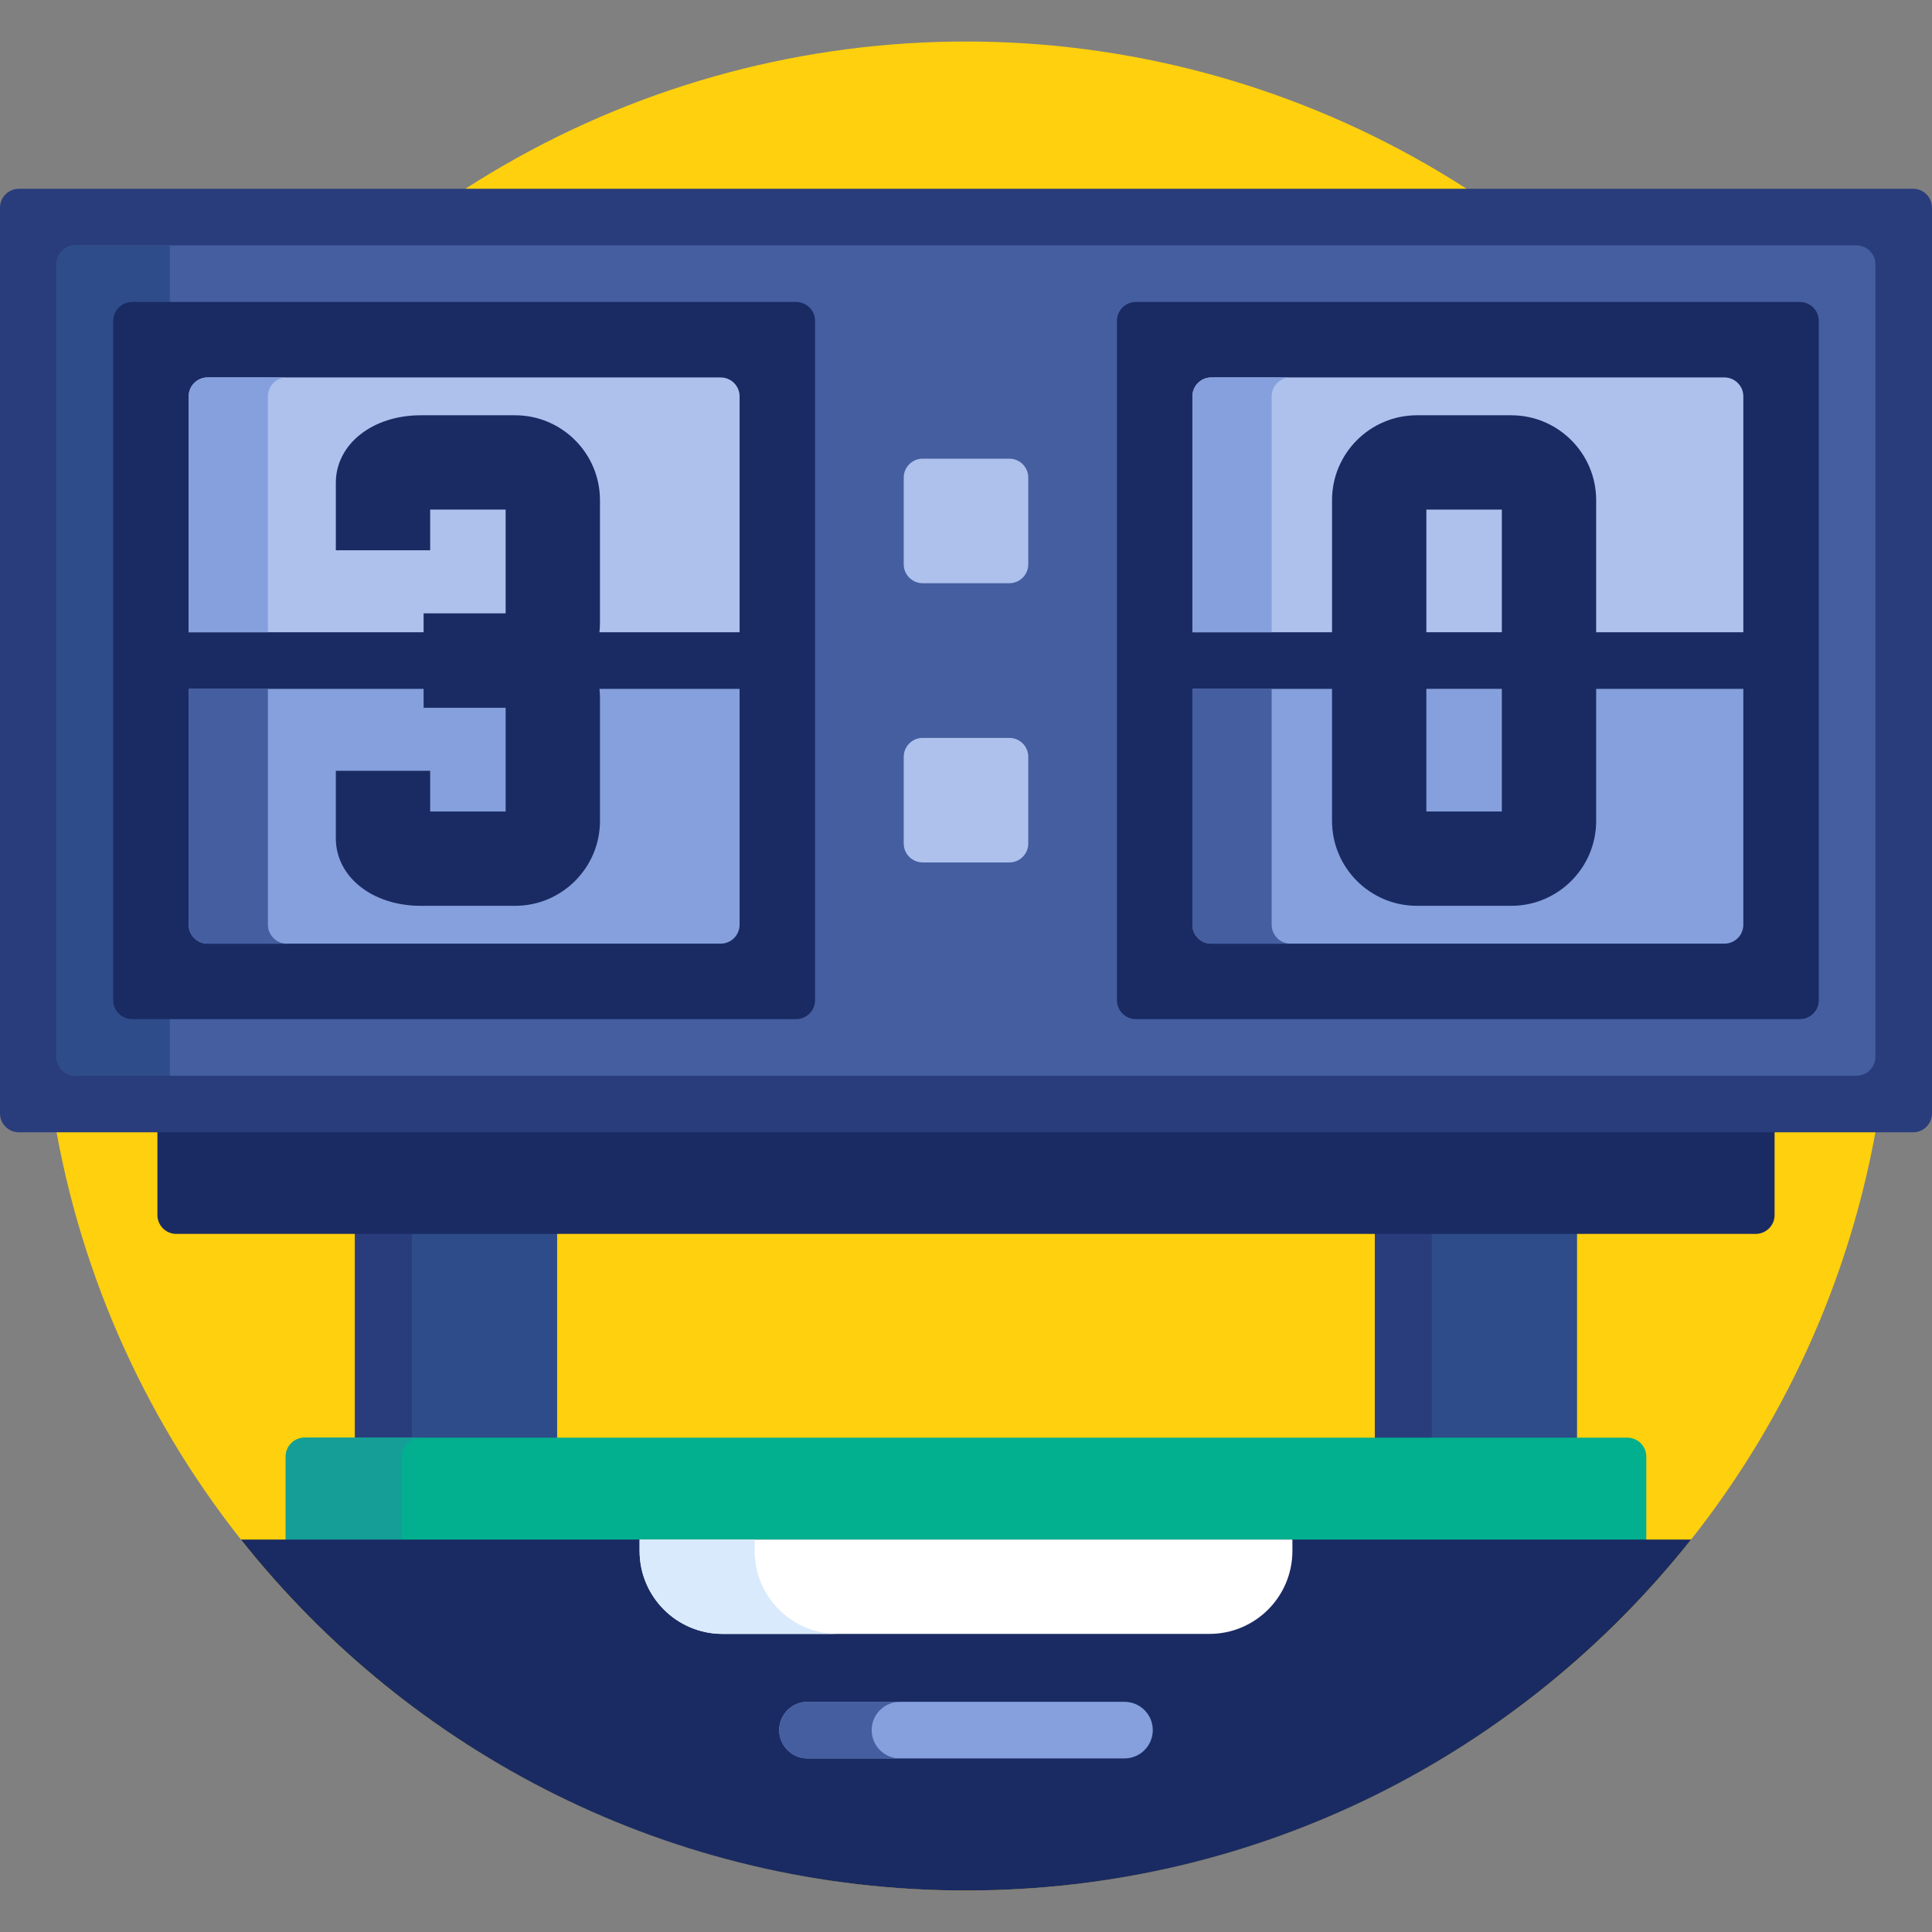<?xml version="1.0" encoding="iso-8859-1"?>
<!-- Generator: Adobe Illustrator 19.0.0, SVG Export Plug-In . SVG Version: 6.00 Build 0)  -->
<svg version="1.1" id="Capa_1" xmlns="http://www.w3.org/2000/svg" xmlns:xlink="http://www.w3.org/1999/xlink" x="0px" y="0px"
	 viewBox="0 0 512 512" style="enable-background:new 0 0 512 512;" xml:space="preserve">
<rect x="0" y="0" width="512" height="512" fill="#808080" stroke="none"/>
<circle style="fill:#FFD00D;" cx="256" cy="256" r="245"/>
<g>
	<rect x="94.07" y="325.95" style="fill:#2E4C89;" width="53.58" height="56.05"/>
	<rect x="364.35" y="325.95" style="fill:#2E4C89;" width="53.58" height="56.05"/>
</g>
<g>
	<rect x="94.07" y="325.95" style="fill:#293D7C;" width="15.07" height="56.05"/>
	<rect x="364.35" y="325.95" style="fill:#293D7C;" width="15.07" height="56.05"/>
</g>
<path style="fill:#1A2B63;" d="M41.716,299.047V322c0,2.75,2.25,5,5,5h418.567c2.75,0,5-2.25,5-5v-22.953H41.716z"/>
<path style="fill:#02AF8E;" d="M436.284,409v-23c0-2.75-2.25-5-5-5H80.716c-2.75,0-5,2.25-5,5v23H436.284z"/>
<path style="fill:#159E97;" d="M106.433,409v-23c0-2.75,2.25-5,5-5H80.716c-2.75,0-5,2.25-5,5v23H106.433z"/>
<path style="fill:#1A2B63;" d="M63.851,408c44.875,56.652,114.264,93,192.149,93c77.884,0,147.273-36.348,192.148-93H63.851z"/>
<path style="fill:#293D7C;" d="M512,295.075c0,2.75-2.25,5-5,5H5c-2.75,0-5-2.25-5-5V55.028c0-2.75,2.25-5,5-5h502
	c2.75,0,5,2.25,5,5V295.075z"/>
<path style="fill:#445EA0;" d="M20,285.075c-2.75,0-5-2.25-5-5V70.028c0-2.75,2.25-5,5-5h472c2.75,0,5,2.25,5,5v210.047
	c0,2.75-2.25,5-5,5H20z"/>
<path style="fill:#2E4C89;" d="M20,285.075h25V65.028H20c-2.75,0-5,2.25-5,5v210.047C15,282.825,17.25,285.075,20,285.075z"/>
<path style="fill:#1A2B63;" d="M216,85.028c0-2.75-2.25-5-5-5H35c-2.75,0-5,2.25-5,5v180.047c0,2.75,2.25,5,5,5h176
	c2.75,0,5-2.25,5-5V85.028z"/>
<path style="fill:#AEC1ED;" d="M191,100.028H55c-2.75,0-5,2.25-5,5v62.523h62.259v-4.988v-0.025H134v-27.487h-20v10.779H89v-17.89
	c0-10.199,9.673-17.89,22.5-17.89h25c12.407,0,22.5,10.093,22.5,22.5v32.512c0,0.841-0.051,1.67-0.142,2.488H196v-62.523
	C196,102.278,193.75,100.028,191,100.028z"/>
<g>
	<path style="fill:#85A0DD;" d="M158.858,182.552c0.091,0.817,0.142,1.646,0.142,2.487v32.513c0,12.407-10.093,22.5-22.5,22.5h-25
		c-12.827,0-22.5-7.691-22.5-17.89v-17.89h25v10.78h20v-27.488h-21.741v-0.025v-4.987H50v62.523c0,2.75,2.25,5,5,5h136
		c2.75,0,5-2.25,5-5v-62.523H158.858z"/>
	<path style="fill:#85A0DD;" d="M76,100.028H55c-2.75,0-5,2.25-5,5v62.523h21v-62.523C71,102.278,73.25,100.028,76,100.028z"/>
</g>
<path style="fill:#445EA0;" d="M71,245.075v-62.523H50v62.523c0,2.75,2.25,5,5,5h21C73.25,250.075,71,247.825,71,245.075z"/>
<path style="fill:#1A2B63;" d="M301,80.028c-2.75,0-5,2.25-5,5v180.047c0,2.75,2.25,5,5,5h176c2.75,0,5-2.25,5-5V85.028
	c0-2.75-2.25-5-5-5H301z"/>
<path style="fill:#85A0DD;" d="M423,182.552v35c0,12.407-10.093,22.5-22.5,22.5h-25c-12.407,0-22.5-10.093-22.5-22.5v-35h-37v62.523
	c0,2.75,2.25,5,5,5h136c2.75,0,5-2.25,5-5v-62.523H423z"/>
<g>
	<rect x="378" y="135.05" style="fill:#AEC1ED;" width="20" height="32.5"/>
	<path style="fill:#AEC1ED;" d="M457,100.028H321c-2.75,0-5,2.25-5,5v62.523h37v-35c0-12.407,10.093-22.5,22.5-22.5h25
		c12.407,0,22.5,10.093,22.5,22.5v35h39v-62.523C462,102.278,459.75,100.028,457,100.028z"/>
</g>
<path style="fill:#85A0DD;" d="M342,100.028h-21c-2.75,0-5,2.25-5,5v62.523h21v-62.523C337,102.278,339.25,100.028,342,100.028z"/>
<path style="fill:#445EA0;" d="M337,245.075v-62.523h-21v62.523c0,2.75,2.25,5,5,5h21C339.25,250.075,337,247.825,337,245.075z"/>
<g>
	<path style="fill:#AEC1ED;" d="M272.5,149.552c0,2.75-2.25,5-5,5h-23c-2.75,0-5-2.25-5-5v-23c0-2.75,2.25-5,5-5h23
		c2.75,0,5,2.25,5,5V149.552z"/>
	<path style="fill:#AEC1ED;" d="M272.5,223.552c0,2.75-2.25,5-5,5h-23c-2.75,0-5-2.25-5-5v-23c0-2.75,2.25-5,5-5h23
		c2.75,0,5,2.25,5,5V223.552z"/>
</g>
<g>
	<rect x="378" y="182.55" style="fill:#85A0DD;" width="20" height="32.5"/>
	<path style="fill:#85A0DD;" d="M298,466h-84c-4.142,0-7.5-3.358-7.5-7.5s3.358-7.5,7.5-7.5h84c4.142,0,7.5,3.358,7.5,7.5
		S302.142,466,298,466z"/>
</g>
<path style="fill:#445EA0;" d="M231,458.5c0-4.142,3.358-7.5,7.5-7.5H214c-4.142,0-7.5,3.358-7.5,7.5s3.358,7.5,7.5,7.5h24.5
	C234.358,466,231,462.642,231,458.5z"/>
<path style="fill:#FFFFFF;" d="M169.5,408v3.001c0,12.15,9.85,22,22,22h129c12.15,0,22-9.85,22-22V408H169.5z"/>
<path style="fill:#D9EAFC;" d="M200,411.001V408h-30.5v3.001c0,12.15,9.85,22,22,22H222C209.85,433.001,200,423.151,200,411.001z"/>
<g>
</g>
<g>
</g>
<g>
</g>
<g>
</g>
<g>
</g>
<g>
</g>
<g>
</g>
<g>
</g>
<g>
</g>
<g>
</g>
<g>
</g>
<g>
</g>
<g>
</g>
<g>
</g>
<g>
</g>
</svg>
